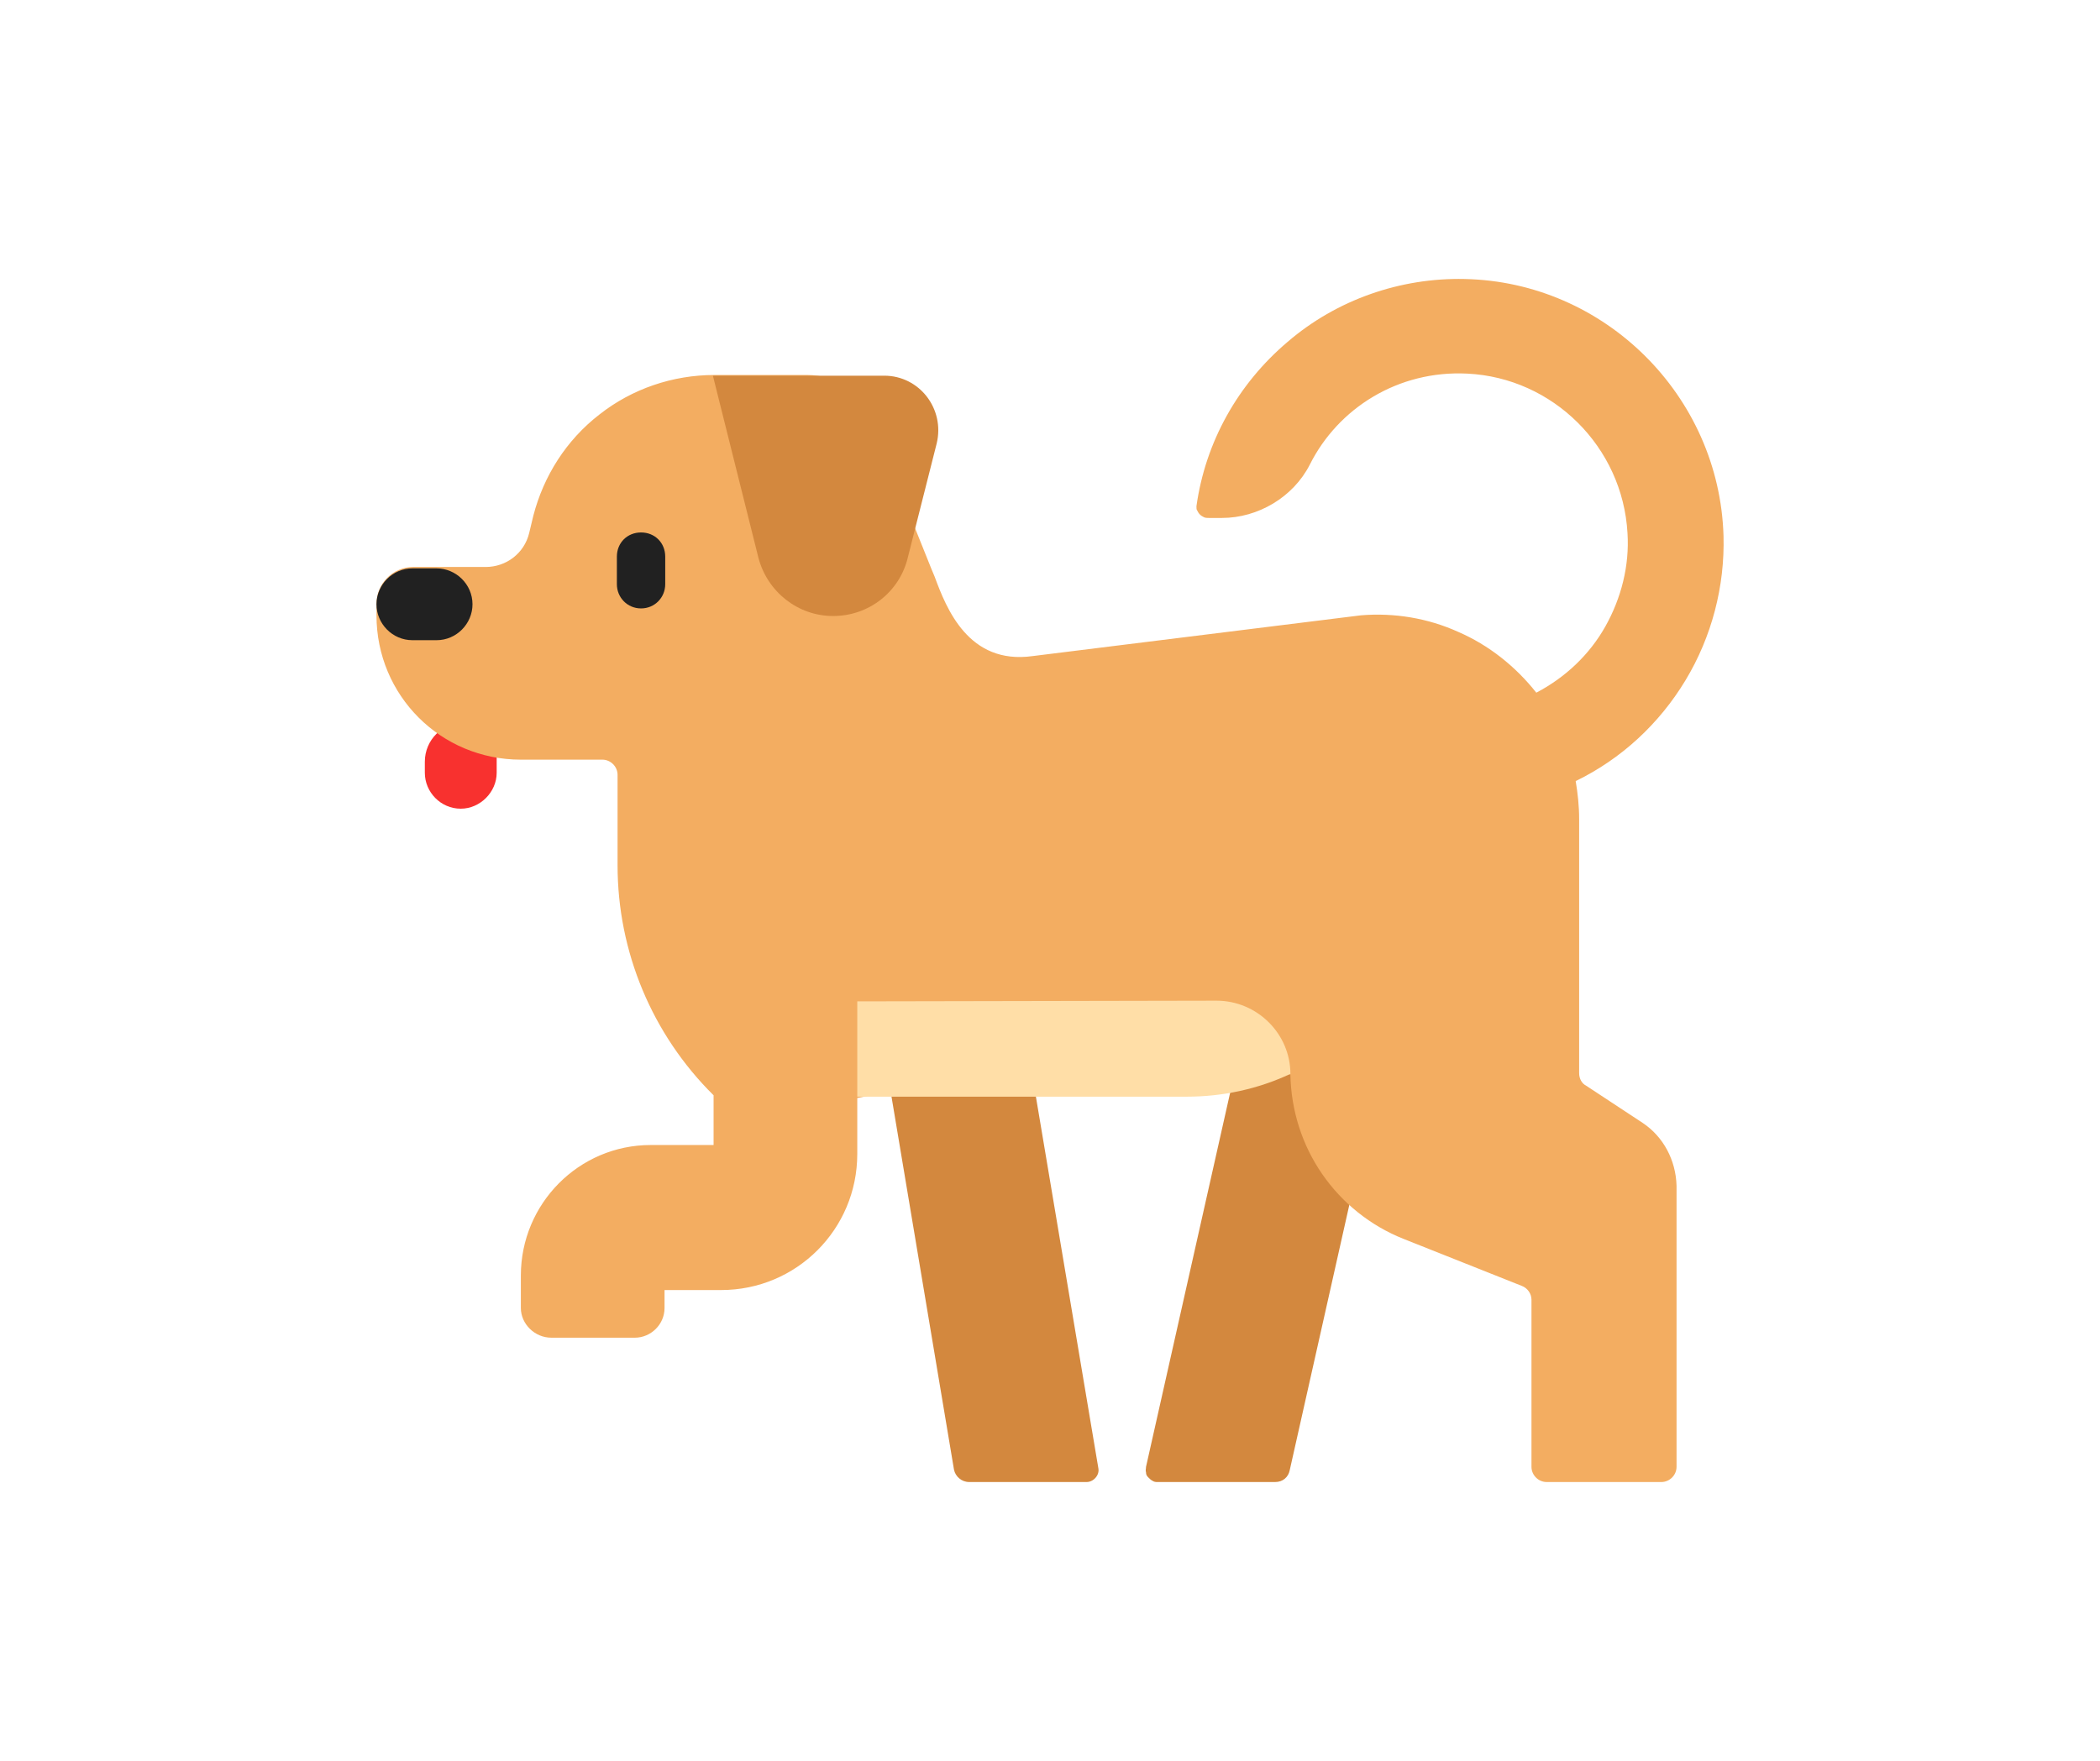 <?xml version="1.0" encoding="utf-8"?>
<!-- Generator: Adobe Illustrator 27.0.1, SVG Export Plug-In . SVG Version: 6.00 Build 0)  -->
<svg version="1.1" id="Layer_1" xmlns="http://www.w3.org/2000/svg" xmlns:xlink="http://www.w3.org/1999/xlink" x="0px" y="0px"
	 viewBox="0 0 304 255" style="enable-background:new 0 0 304 255;" xml:space="preserve">
<style type="text/css">
	.st0{fill:#F8312F;}
	.st1{fill:#D3883E;}
	.st2{fill:#F3AD61;}
	.st3{fill:#FFDEA7;}
	.st4{fill:#212121;}
</style>
<g>
	<path class="st0" d="M66.7,117.1c-2.9,0-5.2-2.4-5.2-5.2v-1.6c0-3.2,2.6-5.7,5.7-5.7h4.7v7.3C71.9,114.7,69.5,117.1,66.7,117.1z"/>
	<path class="st1" d="M148.8,151.9h-20.9l10.2,60.9c0.2,1,1.1,1.8,2.2,1.8h17c1,0,1.9-1,1.7-2L148.8,151.9z M179.5,151.9h20.9
		l-13.7,61c-0.2,1-1,1.7-2.1,1.7h-17c-0.3,0-0.5,0-0.8-0.2c-0.2-0.1-0.4-0.3-0.6-0.5c-0.2-0.2-0.3-0.4-0.3-0.7c-0.1-0.3,0-0.5,0-0.8
		L179.5,151.9z"/>
	<path class="st2" d="M173.2,73.3c1.3-9.3,6-17.7,13.2-23.8c7.1-6.1,16.3-9.3,25.6-9.1c20.3,0.4,36.9,16.9,37.5,37.2
		c0.2,7.3-1.7,14.6-5.5,20.9s-9.3,11.4-15.9,14.6c0.3,1.8,0.5,3.6,0.5,5.5v36.8c0,0.8,0.4,1.5,1,1.8l8.2,5.4c3,2,4.8,5.4,4.9,9.1
		v40.7c0,1.2-1,2.2-2.2,2.2h-16.6c-1.2,0-2.2-1-2.2-2.2v-24.2c0-0.9-0.6-1.7-1.4-2l-17.1-6.8c-4.8-1.9-8.9-5.2-11.8-9.4
		c-2.9-4.2-4.5-9.2-4.6-14.4l-29-3.6l-33.7,7v8.1c0,10.9-8.8,19.7-19.7,19.7h-8.2v2.6c0,2.4-2,4.3-4.3,4.3H79.8
		c-2.4,0-4.4-2-4.4-4.3v-4.7c0-10.4,8.4-18.9,18.8-18.9h9.1v-7.2c-8.9-8.8-13.9-20.8-13.9-33.3v-13.1c0-1.2-1-2.2-2.2-2.2H75.4
		c-11.6,0-20.9-9.3-20.9-20.9v-1.7c0-2.9,2.4-5.3,5.3-5.3h10.5c3,0,5.6-2,6.3-4.9l0.6-2.5c1.5-5.8,4.8-11,9.6-14.7
		c4.7-3.7,10.6-5.7,16.6-5.7h13.5c4,0,7.7,2.5,9.2,6.3l8.7,21.7l0.5,1.2c1.7,4.6,4.9,12.8,14.2,11.5l47.5-5.9
		c4.8-0.4,9.7,0.4,14.1,2.4c4.4,1.9,8.3,5,11.3,8.8c4.2-2.2,7.7-5.5,10-9.6c2.3-4.1,3.5-8.8,3.2-13.5c-0.7-12.5-10.8-22.5-23.2-23.1
		c-10-0.5-18.7,5-22.8,13.2c-2.4,4.7-7.5,7.7-12.7,7.7H175c-0.2,0-0.5,0-0.7-0.1c-0.2-0.1-0.4-0.2-0.6-0.4c-0.2-0.2-0.3-0.4-0.4-0.6
		C173.2,73.8,173.2,73.6,173.2,73.3z"/>
	<path class="st3" d="M124.1,158.8V145l52-0.1c5.9,0,10.7,4.8,10.7,10.6c-4.7,2.2-9.8,3.3-15,3.3H124.1z"/>
	<path class="st4" d="M89.3,84.6c0,1.9,1.5,3.5,3.5,3.5s3.5-1.6,3.5-3.5v-4c0-2-1.5-3.5-3.5-3.5s-3.5,1.5-3.5,3.5V84.6z M59.7,92.7
		h3.5c2.9,0,5.2-2.4,5.2-5.2c0-2.9-2.4-5.2-5.2-5.2h-3.5c-2.9,0-5.2,2.4-5.2,5.2C54.5,90.3,56.8,92.7,59.7,92.7z"/>
	<path class="st1" d="M103.2,54.4H128c5.1,0,8.8,4.8,7.6,9.8l-4.2,16.6c-1.2,4.9-5.6,8.4-10.8,8.4c-5.1,0-9.5-3.5-10.8-8.4
		L103.2,54.4z"/>
</g>
</svg>
